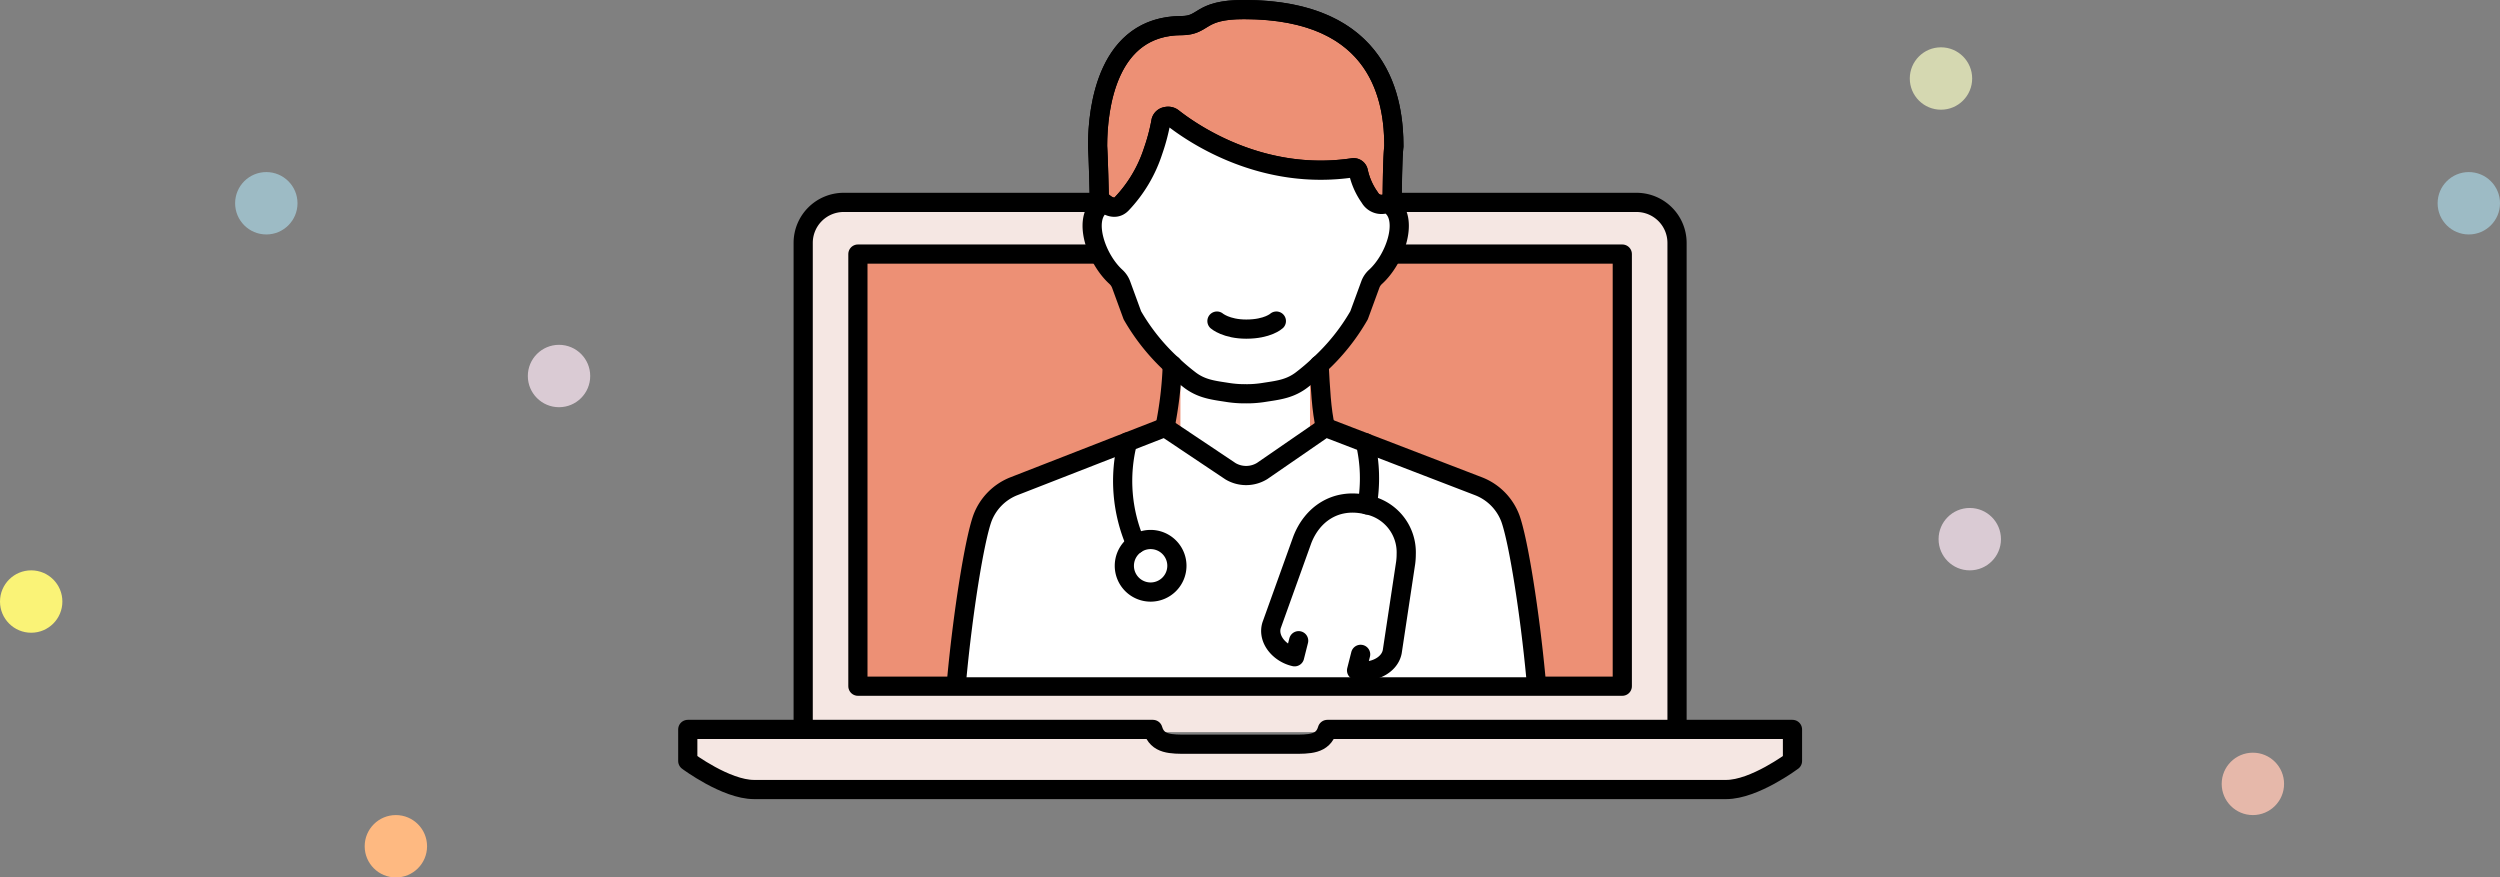 <svg xmlns="http://www.w3.org/2000/svg" width="521" height="182.861" viewBox="0 0 521 182.861"><rect x="0" y="0" width="521" height="182.861" fill="#808080" stroke="none"/><defs><style>.a{opacity:0.999;}.b{fill:#9dbbc5;}.c{fill:#e6b8aa;}.d{fill:#feb981;}.e{fill:#d5d8b1;}.f{fill:#faf377;}.g{fill:#dacbd4;}.h{fill:#f5e7e3;}.h,.i,.k,.l,.m,.n{stroke:#000;stroke-linecap:round;stroke-width:4px;}.h,.i,.l,.m{stroke-linejoin:round;}.i,.k{fill:#ed9075;}.j,.l{fill:#fff;}.m,.n{fill:none;}</style></defs><g transform="translate(-707 -276.139)"><g class="a" transform="translate(0 9)"><circle class="b" cx="6.5" cy="6.5" r="6.5" transform="translate(756 303)"/><circle class="b" cx="6.5" cy="6.5" r="6.5" transform="translate(1215 303)"/><circle class="c" cx="6.5" cy="6.5" r="6.5" transform="translate(1170 424)"/><circle class="d" cx="6.5" cy="6.5" r="6.5" transform="translate(783 437)"/><circle class="e" cx="6.5" cy="6.5" r="6.5" transform="translate(1105 277)"/><circle class="f" cx="6.5" cy="6.5" r="6.5" transform="translate(707 386)"/><circle class="g" cx="6.5" cy="6.5" r="6.5" transform="translate(1111 373)"/><circle class="g" cx="6.5" cy="6.5" r="6.5" transform="translate(817 339)"/></g><g transform="translate(850.331 318.318)"><path class="h" d="M1044.572,1311.074v-101.96a8.441,8.441,0,0,1,8.429-8.434h165.25a8.443,8.443,0,0,1,8.431,8.434v101.96" transform="translate(-1020.519 -1200.68)"/><g transform="translate(35.46 10.77)"><path class="i" d="M1269.76,1267.551h-159.3v90.055h159.3v-90.055Z" transform="translate(-1110.464 -1267.551)"/></g><path class="h" d="M1068.413,2149.7v-6.581H971.477c-.914,3.148-3.784,3.084-7.226,3.084h-21.9c-3.445,0-6.314.064-7.226-3.084H838.193v6.581s7.955,5.941,13.8,5.941H1054.6C1060.453,2155.644,1068.413,2149.7,1068.413,2149.7Z" transform="translate(-838.192 -2033.285)"/></g><g transform="translate(906.42 278.139)"><g transform="translate(0.001 0)"><rect class="j" width="27" height="23" transform="translate(46.58 76.861)"/><g transform="translate(0 0)"><g transform="translate(0 0)"><g transform="translate(29.311)"><path class="k" d="M1017.042,143.157c-.28,2.242-.349,9.225-.362,12.55l0,0a4.038,4.038,0,0,0-1.051-.7,2.78,2.78,0,0,1-3.589-1.163,14.641,14.641,0,0,1-2.4-5.427,1,1,0,0,0-1.12-.789c-18.584,2.789-32.928-6.773-37.536-10.393a1.6,1.6,0,0,0-1.377-.29,1.328,1.328,0,0,0-1.079.915,40.752,40.752,0,0,1-1.661,6.3,28.8,28.8,0,0,1-6.527,10.977c-1.579,1.667-3.622-.126-3.622-.126a4.229,4.229,0,0,0-1.015.663c-.069-3.059-.239-10.122-.4-12.522-.009-8.281,2.116-25.1,17.492-25.148,4.9-.014,3.53-3.34,12.966-3.34C1014.651,114.656,1017.042,133.974,1017.042,143.157Z" transform="translate(-955.294 -114.67)"/><g transform="translate(5.581 110.432)"><path class="k" d="M978.744,470.295a5.476,5.476,0,1,1-3.08.948A5.478,5.478,0,0,1,978.744,470.295Z" transform="translate(-973.268 -470.295)"/></g></g><g transform="translate(0 87.059)"><path class="l" d="M860.9,447.112c1.262-13.41,3.6-28.305,5.306-33.107a11.5,11.5,0,0,1,6.563-6.7l31.478-12.275,13.669,9.145a6.388,6.388,0,0,0,6.587-.042l13.2-9.1,31.927,12.28a11.514,11.514,0,0,1,6.623,6.726c1.712,4.811,4.039,19.7,5.3,33.079" transform="translate(-860.903 -395.028)"/></g><g transform="translate(34.525 90.1)"><path class="m" d="M974.848,426.1a32.817,32.817,0,0,1-1.721-21.28" transform="translate(-972.084 -404.82)"/></g><g transform="translate(34.892 110.432)"><path class="m" d="M984.22,475.779a5.476,5.476,0,1,1-5.476-5.484A5.48,5.48,0,0,1,984.22,475.779Z" transform="translate(-973.268 -470.295)"/></g><g transform="translate(85.124 90.268)"><path class="m" d="M1135.031,405.361a32.394,32.394,0,0,1,.381,12.948" transform="translate(-1135.031 -405.361)"/></g><g transform="translate(65.402 102.835)"><path class="m" d="M1077.333,474.521l-.845,3.344c-3.089-.682-5.687-3.634-4.792-6.563l6.385-17.777c2.024-5.3,6.866-8.786,13.242-7.384l.3.07a10.081,10.081,0,0,1,8.128,10.29,13.52,13.52,0,0,1-.115,1.766l-2.8,18.562c-.6,2.989-4.338,4.554-7.431,3.877l.845-3.344" transform="translate(-1071.518 -445.83)"/></g><g transform="translate(29.311)"><path class="m" d="M955.7,155.68c-.069-3.059-.239-10.122-.4-12.522-.009-8.281,2.116-25.1,17.492-25.148,4.9-.014,3.53-3.34,12.966-3.34,28.9-.014,31.289,19.3,31.289,28.487-.28,2.242-.349,9.225-.362,12.55" transform="translate(-955.294 -114.67)"/></g><g transform="translate(28.184 22.236)"><path class="l" d="M983.668,244.1a22.3,22.3,0,0,0,3.755-.275c.344-.052.564-.089.564-.089,2.764-.411,5.044-.766,7.339-2.513a44.027,44.027,0,0,0,3.64-3.1l.014-.014a43.088,43.088,0,0,0,8.307-10.36l2.337-6.376a4.052,4.052,0,0,1,1.092-1.635c4.044-3.667,6.8-11.607,3.456-14.653a4.032,4.032,0,0,0-1.051-.7,2.78,2.78,0,0,1-3.59-1.163,14.658,14.658,0,0,1-2.4-5.427,1,1,0,0,0-1.12-.789c-18.584,2.789-32.928-6.773-37.537-10.393a1.6,1.6,0,0,0-1.377-.29,1.328,1.328,0,0,0-1.079.915,40.779,40.779,0,0,1-1.661,6.3,28.8,28.8,0,0,1-6.527,10.977c-1.579,1.667-3.621-.126-3.621-.126a4.219,4.219,0,0,0-1.015.663c-3.4,3.017-.638,11,3.424,14.685a4.148,4.148,0,0,1,1.092,1.635l2.332,6.376a43.218,43.218,0,0,0,8.307,10.36l.014.014a44.7,44.7,0,0,0,3.644,3.1c2.285,1.747,4.576,2.1,7.33,2.513,0,0,.225.037.565.089a22.45,22.45,0,0,0,3.763.275" transform="translate(-951.664 -186.275)"/></g><g transform="translate(75.486 74.061)"><path class="m" d="M1103.991,353.168v.019c.239,4.535.473,9.524,1.313,12.98" transform="translate(-1103.991 -353.168)"/></g><g transform="translate(43.347 74.061)"><path class="m" d="M1002.033,353.168v.019a78.038,78.038,0,0,1-1.538,12.98" transform="translate(-1000.495 -353.168)"/></g></g></g></g><path class="n" d="M0,0S1.948,1.677,6.108,1.677C10.58,1.677,12.385,0,12.385,0" transform="translate(54.191 64.911)"/></g></g></svg>